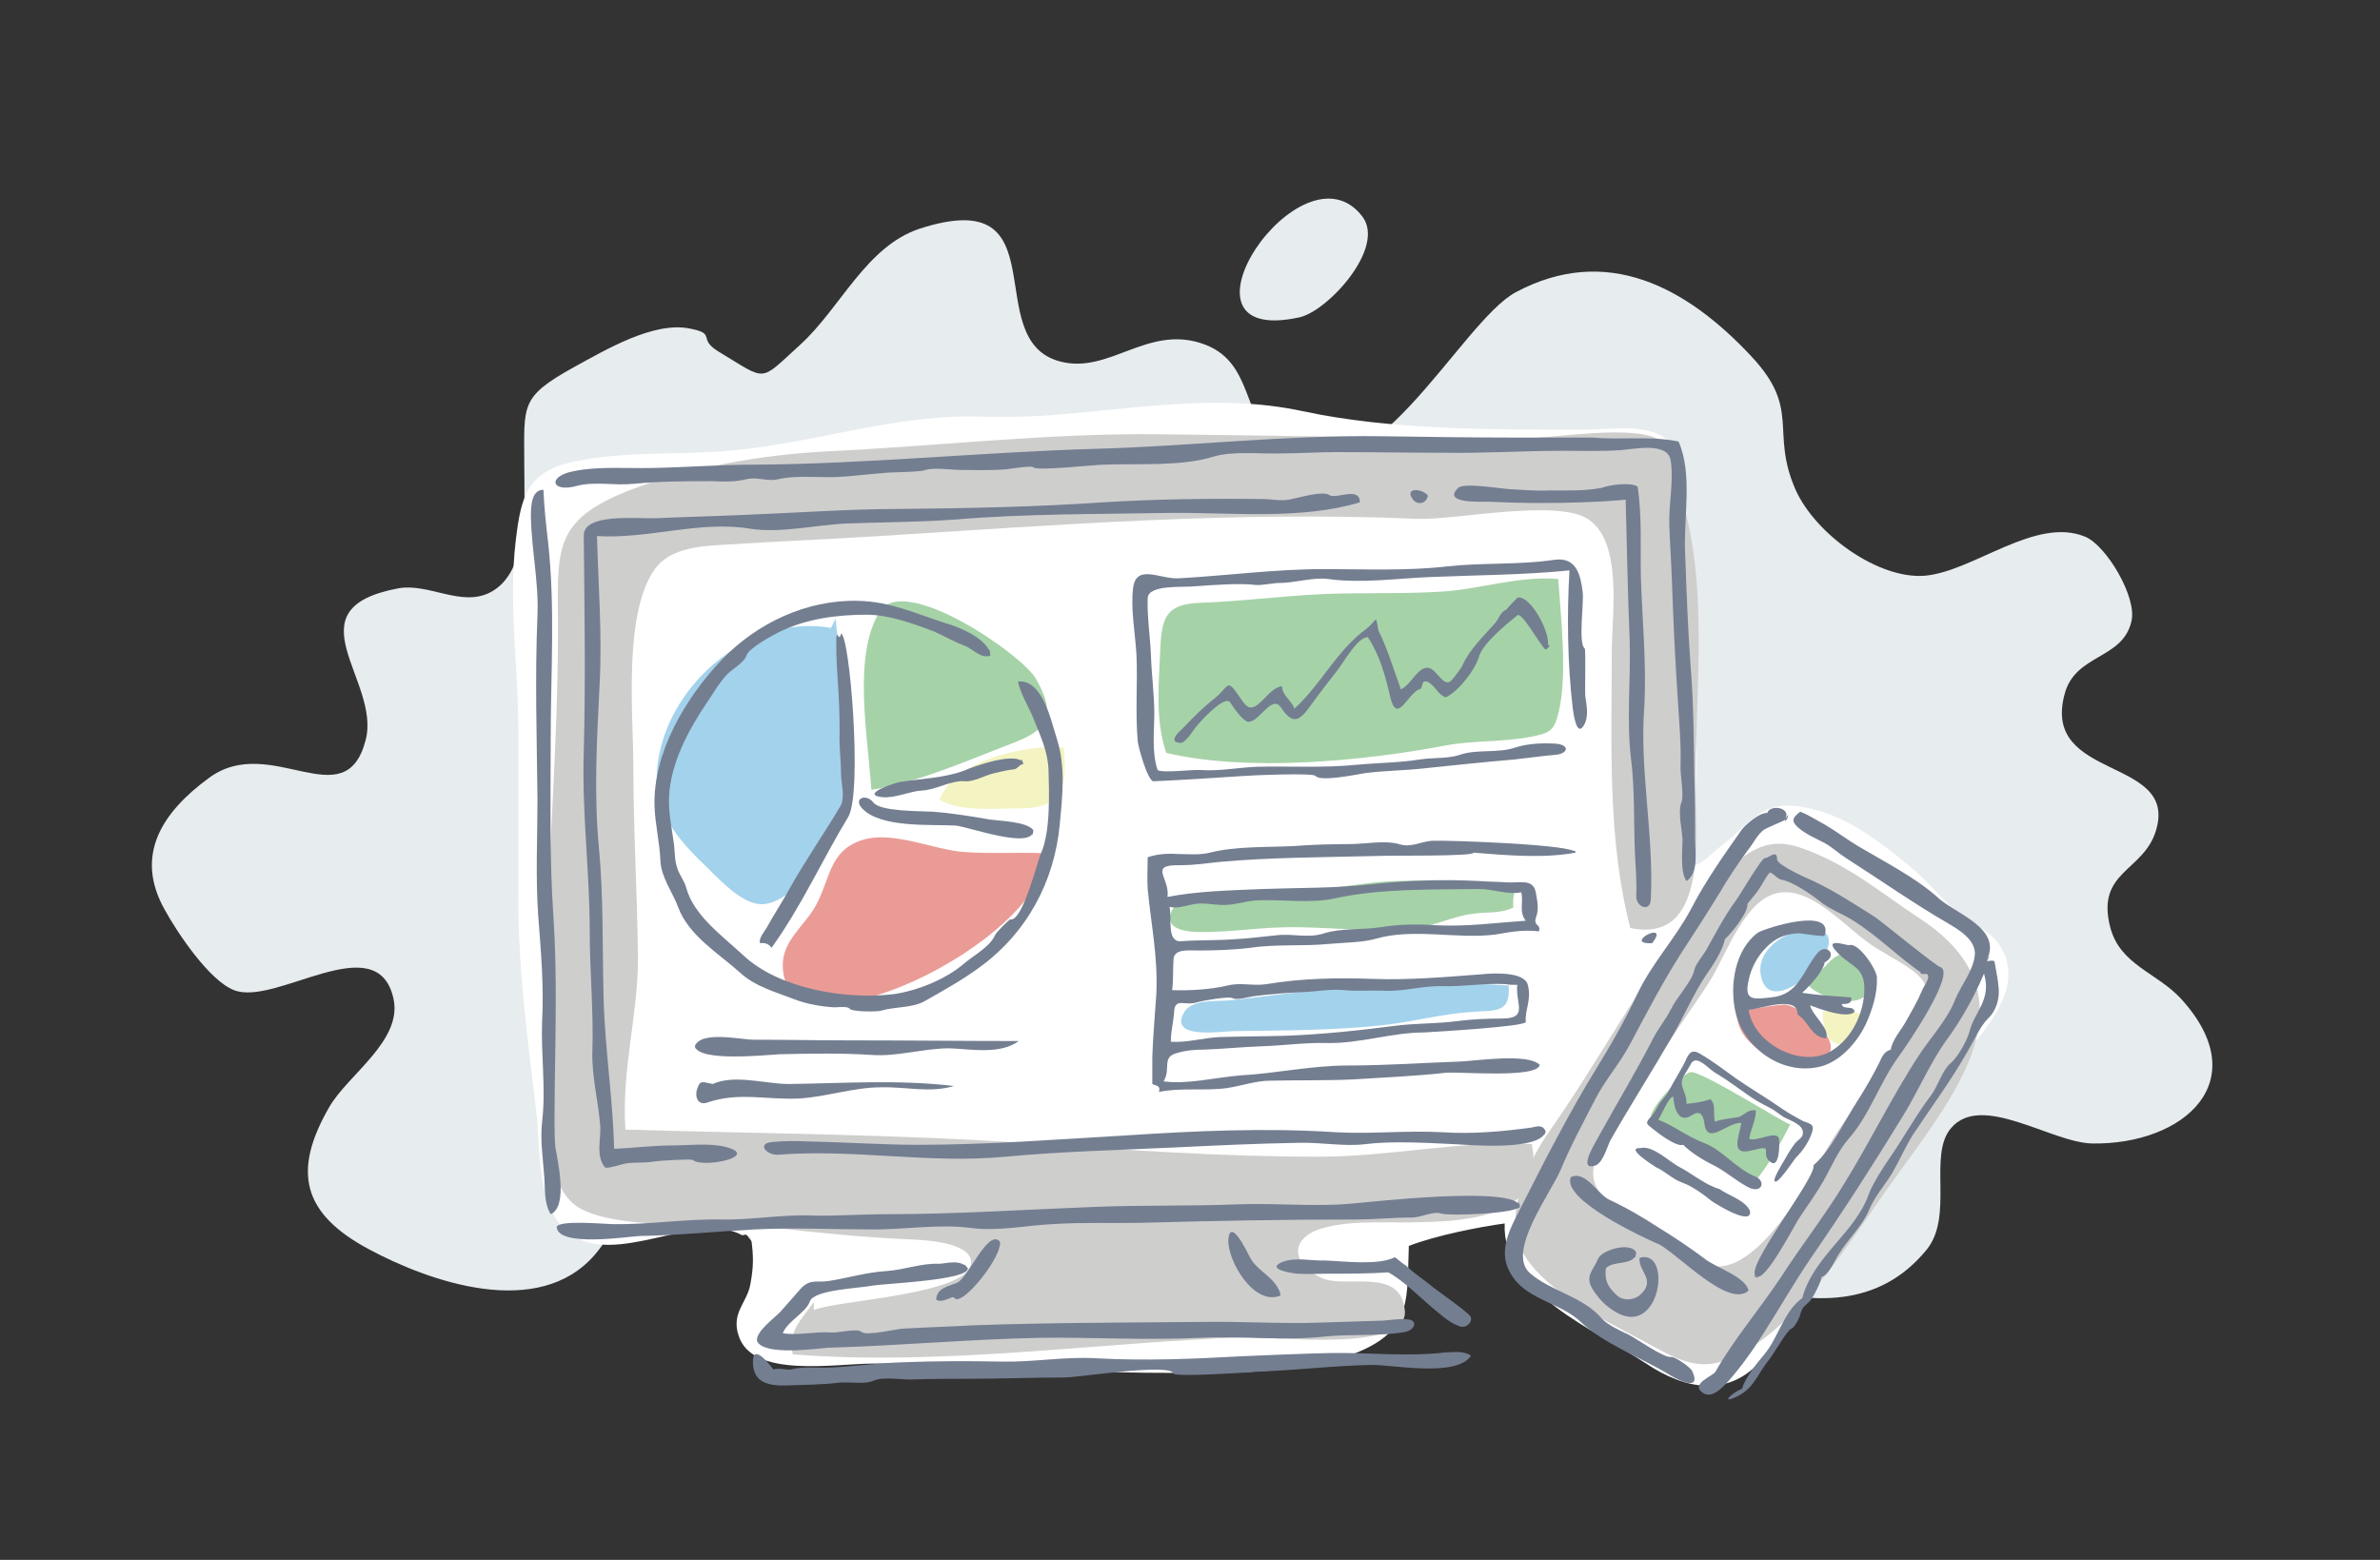 <?xml version="1.0" encoding="utf-8"?>
<!-- Generator: Adobe Illustrator 21.1.0, SVG Export Plug-In . SVG Version: 6.00 Build 0)  -->
<svg version="1.1" id="Layer_1" xmlns="http://www.w3.org/2000/svg" xmlns:xlink="http://www.w3.org/1999/xlink" x="0px" y="0px"
	 viewBox="0 0 360 236" style="enable-background:new 0 0 360 236;" xml:space="preserve">
<rect x="0" y="0" width="360" height="236" fill="#333333" stroke="none"/>
<style type="text/css">
	.st0{fill:#E7ECEF;}
	.st1{fill:#FFFFFF;}
	.st2{fill:#CECECD;}
	.st3{fill:#A3D2EC;}
	.st4{fill:#A6D2A8;}
	.st5{fill:#EA9B95;}
	.st6{fill:#F4F4C2;}
	.st7{fill:#747E91;}
</style>
<g>
	<path class="st0" d="M31.6,117.7c9.3-6.9,20.6,6.2,23.7-5.7c2.4-9-11.7-19.9,5-23c4.6-0.8,9.5,2.9,13.9,0.6
		c5.9-3.1,5.1-13.5,5.1-19.4c0-9-0.7-10.1,7.6-14.7c4.6-2.5,11.9-6.9,17.4-5.8c4.2,0.8,1.1,1.5,4.4,3.5c7.5,4.5,6,4.7,12.4-1.1
		c6.1-5.6,9.9-14.8,18-17.5c21.6-7,8.8,16.9,21.3,20.1c7.3,1.9,13-5.4,21.2-2.8c8.3,2.6,6,11.5,12.2,16.1
		c13.1,9.6,27-19.3,35.5-23.8c13.7-7.3,25.8-0.8,35.6,9.7c7.6,8.1,2.8,11.3,6.7,20.2c3,6.7,12.5,13.6,19.6,13
		c7.4-0.7,16.7-9,24.2-5.9c3.2,1.3,7.9,9.2,7,12.8c-1.3,5.8-8.5,4.9-10.1,11c-3.6,13.2,17.3,9.4,13.8,20.7
		c-1.9,6.2-9.1,6.1-6.9,14.6c1.5,5.7,7,6.8,10.7,10.8c11.4,12.5,0.4,22.1-13.4,21.9c-6.2-0.1-16.8-7.8-21.4-2.3
		c-3.5,4.1,0.5,13.3-3.7,18.4c-14.4,17.6-40.7-1.7-55.7-5c-10.7-2.4-16.6-3.4-24.3,2.7c-5,3.9-9.5,8-16.1,9.2c-14.5,2.7-23.5-8-35-8
		c-7.3,0-8.9,5.7-14.9,8.7c-8,4.1-19.6,3.1-26.6-3c-4.5-3.9-7.3-10.9-13.3-12.8c-10.8-3.3-10.5,3-15.5,8.9
		c-8.5,9.9-24.9,4.2-34.2-0.8c-10.1-5.4-11.6-11.8-6-21.5c2.8-4.9,11.2-10.1,9.7-16.5c-2.5-10.9-17.8,1.3-24.1-1.2
		c-3.7-1.4-8.6-8.7-10.5-12.2C20.3,129.4,24.5,122.9,31.6,117.7z"/>
	<path class="st0" d="M196.6,48c4.3-1,13-10.5,9.5-15.2C197,20.7,175.3,52.7,196.6,48z"/>
	<path class="st1" d="M239.7,65c-13.8,0-29.2,0.1-42.7-2.8c-13-2.8-26-0.2-39.2,0.7c-3.6,0.2-7.2,0.2-10.8,0.1
		c-12.7-0.1-25.5,4.5-38.1,5.3c-6.9,0.5-14.7,0-21.9,1.5c-7.3,1.5-8.2,5.3-9,12.1c-1.1,9.4,0.4,19,0.4,28.4c0,8.6,0,17.3,0,25.9
		c0,11,1.5,21.5,2.7,31.9c0.7,5.7-0.1,14.4,4.9,18.4c7,5.5,19.4-3.5,26.3,0.4c0.5-0.2,1-0.1,1.3,0.3c0.4,2.9,0.4,4.4-0.1,7.1
		c-0.5,2.8-2.9,4.3-1.8,7.7c2,6.6,14.5,4.3,20.4,4.3c14.5-0.2,29,1.4,43.5,1.4c9.2,0,21.7,0.4,30.2-3.3c7.8-3.4,7-8,7.3-15.9
		c4.1-1.6,10.8-2.9,14.5-3.4c-0.5,10.4,13.9,16.2,21.4,21.2c6,4,12.6,5.2,17.6-0.7c11.8-13.8,19.4-31.5,30.9-46.3
		c3.7-4.7,8.8-10.5,4.9-16.4c-1.5-2.3-4.2-3-6.2-4.7c-2.7-2.4-4.6-4.9-7.3-7.1c-4.6-3.8-9.5-7.6-15.2-8.8c-7.3-1.6-8.3,1.8-13.5,5.8
		c-1.4,1.1-2.3,2.2-3.7,2.8c-1-6.5,0.8-13.6-0.1-20.5c-0.9-7-0.7-14.3-0.7-21.5c0-3-1.1-5.4-1.4-7.4c-0.5-3.9,1.3-9.3-0.4-12.8
		C251.3,63.5,244.7,65,239.7,65z"/>
	<path class="st2" d="M254.9,77.3c-1.1-4.1,0.4-8.6-3.9-10.8c-4.4-2.3-15.6-0.2-20.5-0.2c-18.3,0-36.7-0.4-55-0.6
		c-16.9-0.2-33.7,1.8-50.6,2.6c-9.6,0.5-20.6,2.4-29.5,5.8c-12.1,4.7-11,9.2-11,21.3c0,19.9-2,39.7-2,59.5c0,7.1-1.3,22.1,4.2,27.1
		c4.9,4.5,23.1,2.9,30.1,3.7c6.9,0.8,13.8,1.5,20.8,1.8c2.3,0.1,9.4,0.4,9.4,3.5c-0.1,4.9-20.4,5.7-23.8,7.2V197
		c-1.9,2.7-3.9,4.3-3.2,7.9c22.7,1.8,46-1.8,68.7-2.6c3.7-0.1,24.5,2.4,23.9-4c-0.6-6.8-9-3.2-12.7-5c-4.7-2.3-4.6-6.1,0.3-7.5
		c4.6-1.3,10.3-0.7,15.1-0.9c7.8-0.2,18.6-1.2,16.5-11.8c-10.5-0.6-21.4,1.9-32.1,1.9c-14.8,0-29-1-43.5-2
		c-20.3-1.4-41.3-1.5-61.5-2.1c-0.6-9.1,1.9-17.2,1.9-25.9c-0.1-9.8-0.7-19.5-0.7-29.3c0-7.4-1.6-23.2,3.4-29.8
		c2.4-3.1,7.1-3.3,10.5-3.5c7.8-0.5,15.5-0.8,23.3-1.3c27.3-1.7,54-3.8,81.5-2.6c5.6,0.2,21.2-3.1,25.8,0.1
		c5.2,3.5,3.5,14.6,3.5,19.9c0,14.3-0.7,28.3,2.8,41.9c11.6,2.4,9.9-13.3,9.9-20.3C256.3,105.8,258.4,90.6,254.9,77.3z"/>
	<path class="st2" d="M285.8,179.4c9.3-13.1,22.8-28.3,4.8-40.3c-6.4-4.2-11.1-8.4-18.4-10.9c-7.4-2.5-11.3,4.1-15.9,10
		c-8.2,10.4-14.4,22.2-21.9,32.9c-2.9,4.1-6.3,11-4.8,16.5c1.8,6.7,12.8,12,19,15.3c5.7,3.1,8.9,5.1,14.8,1.8
		C272.4,199.9,279.9,187.7,285.8,179.4z"/>
	<path class="st1" d="M275.9,174.6c3.7-6.8,9.9-13.2,14-19.6c4.1-6.5,0.1-7.8-6-11.5c-4.3-2.6-9.1-8.8-14.2-8.5
		c-5.7,0.3-8.5,9.5-11.3,13.8c-3.2,4.9-6.8,9.7-9.8,15.1c-2.1,3.7-8.9,10.4-7.4,15c1.6,5,13.7,13,19,12.7
		C266.4,191.2,273.1,179.7,275.9,174.6z"/>
	<path class="st3" d="M125.7,95c-11.1-2-22.4,6.7-25.5,17.2c-2.4,8.1,0.4,13,6.3,18.6c2.1,2,5.6,6,8.7,6c4.7,0,10.6-8.4,12.3-12.5
		c3.8-9.1-0.4-21.7-1.1-30.7"/>
	<path class="st4" d="M131.8,119.5c-0.5-8-2.9-20.4,1.3-27c3.7-5.8,21.6,6.6,23.6,10.2c3.3,5.8,1.6,7.8-3.7,9.8
		C146.2,115.1,139.1,118.3,131.8,119.5z"/>
	<path class="st5" d="M158.3,129.1c-0.7,13.6-39.6,32.3-39.9,17.1c-0.1-3.9,3.3-6.1,5-9.2c2.2-4,2-8.3,7-9.9
		c4.6-1.5,10.9,1.5,15.4,1.8C149.8,129.2,154.1,128.9,158.3,129.1z"/>
	<path class="st5" d="M276.9,158.8c0.5-2.5-4.7-6.5-6.8-6.8c-0.7-0.1-7.5,0.9-7.4,1.4c0.2,4.5,5.1,7,9,7.3
		C273.7,160.8,276.5,161,276.9,158.8z"/>
	<path class="st3" d="M266.3,147.3c0.9,6.2,8.3,0.1,9.7-2.7C279.8,137.3,265.4,140.7,266.3,147.3z"/>
	<path class="st4" d="M274.7,150c2.6,1.5,7.4,2.7,8.4-0.9c0.7-2.6-0.7-4.6-3.3-4.8c-2.2-0.2-3,1.2-4.4,2.6
		C273.8,148.3,272.5,148.7,274.7,150z"/>
	<path class="st4" d="M181.2,141c4.3,0.1,8.5-0.6,12.8-0.7c6.8-0.2,14.1,1,20.8,0c2.5-0.4,5-1.6,7.6-2c2.3-0.4,4.5,0,6.5-1
		c-0.1-1.1,0.1-2.3,0.4-3.2c-7.6-0.5-15.4-1.4-23-0.4c-5.1,0.7-10.3,1.3-15.3,1.6c-2.7,0.2-5.4,0-8.1,0.2c-1.8,0.2-4.1,0.1-5.3,1.7
		C175.5,140.2,178.8,141,181.2,141z"/>
	<path class="st3" d="M186.7,156c7.4-0.1,15.2-0.1,22.5-0.9c4.5-0.5,8.8-1.7,13.4-2c3.6-0.3,5.9,0.3,5.6-4
		c-8.7-0.5-17.8-0.9-26.5,0.3c-5.1,0.7-10.1,1.3-15.2,1.9c-2,0.3-5.9-0.3-7.3,1.7C176.5,157.4,184.8,156,186.7,156z"/>
	<path class="st4" d="M199.7,89.9c-6.1,0.3-12.2,1.1-18.2,1.3c-5.1,0.2-5.8,2.2-6,7.1c-0.2,5.1-0.8,10.6,0.9,15.6
		c12.2,2.9,29.5,1.3,42.2-1.1c4.2-0.8,8.6-0.5,12.8-1.3c3.1-0.6,3.7-0.9,4.4-3.9c1.3-5.6,0.3-14.2-0.1-20c-6-0.5-11.6,1.5-17.5,1.9
		C212,89.9,205.8,89.6,199.7,89.9z"/>
	<path class="st4" d="M270.8,170.1c-0.2,0.3-13.5-8.2-15.1-7.9c-1.2,0.2-6.9,6-5.9,7.3c3.4,4.4,11.5,5.6,15.4,9.5
		C267.4,176.6,269.3,173,270.8,170.1z"/>
	<path class="st6" d="M154.3,122.3c6.4,0,7.2-3,6.6-9.2c-5.7-0.5-16.6,1.9-18.8,7.9C145.4,122.9,150.4,122.3,154.3,122.3z"/>
	<path class="st6" d="M275.7,153c-0.1,11.9,13.4-1.5,1.3,0"/>
	<path class="st7" d="M253.9,66.8c2.2,5,0.7,11.7,1,17c0.2,5.6,0.4,11.1,0.8,16.7c0.5,5.9,0.5,11.9,0.6,17.8
		c0.1,2.9,0.1,5.8,0.1,8.7c0,1.9,0.6,5-1.3,6.3c-1-1.4-0.6-4.7-0.6-6.4c-0.1-1.3-0.7-4.2-0.2-5.4c0.5-1.1-0.2-4.4-0.1-5.7
		c0.1-3.2-0.2-6.5-0.4-9.7c-0.4-6-0.7-12.1-0.9-18.1c-0.1-2.9-0.3-5.7-0.4-8.6c-0.1-3.2,0.7-6.6,0.2-9.8c-0.5-2.7-5.3-1.7-7.5-1.5
		c-2.9,0.2-5.7,0.1-8.7,0.1c-6,0-12,0.4-18.1,0.3c-5.4,0-10.9-0.1-16.3-0.1c-2.8,0-5.6,0.2-8.4,0.2c-3.2,0.1-7.3-0.4-10.2,0.5
		c-4.9,1.5-11.4,1-16.5,1.2c-1.4,0-10.3,1-10.7,0.4c-0.2-0.3-3.3,0.2-4.1,0.3c-2.3,0.2-4.6,0.1-6.8,0.1c-1.4,0-4.2-0.4-5.4,0
		c-1,0.4-6.3,0.3-6.4,0.5c0-0.1-5.4,0.5-5.9,0.5c-3.2,0.3-6.8-0.3-10,0.4c-1.6,0.4-3.2-0.4-4.8,0c-1.5,0.4-3.5,0.4-5.1,0.3
		c-4,0-7.9,0-12,0.4c-2.9,0.3-5.8-0.4-8.5,0.3c-3.9,1.1-4.6-1.4-0.6-2.2c3.9-0.8,8.1-0.4,12-0.5c5.2-0.1,10.3-0.5,15.5-0.5
		c16.8-0.1,34.4-1.9,51.6-2.4c14.6-0.4,28.4-2.1,43.3-1.9c6.8,0.1,13.3,0.2,19.9,0.2c4,0,8,0,12,0C245.2,66.6,249.6,65.9,253.9,66.8
		C255.1,69.6,251.9,66.4,253.9,66.8z"/>
	<path class="st7" d="M83.3,183.7c-1.1-1.8-0.8-4-1-6c-0.2-2.7-0.6-5.3-0.3-8c0.6-5-0.2-10.2,0-15.2c0.3-5.3-0.2-10.8-0.6-16.1
		c-0.4-5.8-0.1-11.7-0.1-17.5c-0.1-9.4-0.4-18.5,0-27.8c0.2-5-0.9-9.9-1-14.9c0-1.7,0.1-4.1,1.9-4.1c0.1,2.6,0.4,5.3,0.7,7.9
		c1.1,9.9,0.4,19.8,0.4,29.8c0,8.8-0.2,17.9,0.4,26.7c0.6,8.8,0.3,18.1,0.2,27.1c0,2.7-0.1,5.5,0.1,7.9
		C84.3,175.5,86,182.5,83.3,183.7C82.2,182,85.1,182.9,83.3,183.7z"/>
	<path class="st7" d="M216,75c-0.3,1.3-1.7,1.5-2.4,0.4C212.5,73.7,215.2,73.9,216,75C215.9,75.6,215.6,74.4,216,75z"/>
	<path class="st7" d="M174.5,118.2c-0.9,0-2.3-5.1-2.4-6c-0.4-4.4,0-8.8-0.2-13.2c-0.2-3.3-0.9-6.9-0.5-10.1c0.5-3.6,4-1.3,6.8-1.4
		c7.3-0.4,14.7-1.4,22-1.4c6.2,0,12.5,0.3,18.6-0.4c5.4-0.6,10.8-0.2,16.3-1c3.4-0.5,4,2.4,4.3,4.9c0.2,1.6-0.7,7.8,0.3,8.5
		c0.2,0.1,0,6.5,0.1,7.3c0.2,1.3,0.5,2.9-0.1,4.1c-1.2,2.4-1.7-1.6-1.8-2.3c-0.8-6.8-0.9-14.1-0.5-20.9c-7.1,0.7-13.8,0.7-21,1
		c-5.1,0.2-10.4,1-15.5,0.3c-2.3-0.3-5,0.6-7.4,0.6c-0.9,0-2.7,0.4-3.6,0.3c-2.2-0.3-6.4,0-9.1,0.2c-1.9,0.2-7.1-0.3-7.2,1.8
		c-0.1,2.8,0.4,6,0.5,8.8c0.1,2.9,0.5,5.8,0.5,8.6c0,2.9-0.4,5.9,0.5,8.6c0.7,0.5,5.3-0.1,6.5,0c2.9,0.2,5.8-0.4,8.7-0.5
		c5-0.1,10,0.2,15-0.3c3.2-0.3,6.4-0.3,9.5-0.8c1.9-0.3,4.3-0.1,6-0.7c2.7-0.9,5.7-0.2,8.4-1.1c1.8-0.6,4-0.7,5.9-0.6
		c2.4,0.1,2.2,1.5,0.2,1.7c-1.5,0.1-4.3,0.5-6.2,0.7c-4.7,0.4-9.4,0.9-14.2,1.4c-2.9,0.3-5.8,0.3-8.6,0.7c-1.2,0.2-6.6,1.3-7.3,0.4
		c-0.3-0.5-9.7-0.1-10.9,0C183.5,117.7,179,118,174.5,118.2C173.3,118.2,175.6,118.1,174.5,118.2z"/>
	<path class="st7" d="M233.8,98.3c-1-0.9-3.6-5.8-4.3-5.2c-1.6,1.3-5.3,4.3-5.8,6.3c-0.6,2-3.1,5.2-5,6.1c-1.3-0.4-1.6-1.9-2.9-2.4
		c-1-0.2-0.4,1.2-1.2,1.2c-1.8,0.9-3.3,5.3-4.3,1.2c-0.7-3.1-1.6-6.4-3.4-9.1c-1.6,0-3.7,3.9-4.6,5c-1.4,1.8-2.8,3.6-4.1,5.4
		c-1.7,2.4-2.7,2.8-4.4,0.3c-1.4-2.2-3.3,2.2-5,2.1c-0.8-0.1-2.2-2.1-2.7-2.9c-0.8-1.3-4.6,2.9-5.3,3.8c-0.3,0.4-1.5,2.3-2.2,2.3
		c-2.2-0.1,0-1.9,0.4-2.3c1.5-1.6,3-3.1,4.8-4.5c2.1-1.7,1.7-3.1,3.6-0.3c1.1,1.6,1.6,2.5,3.3,0.9c1-0.9,1.8-2.1,3.2-2.4
		c0.1,1.5,1.4,2.1,1.9,3.4c4-3.6,6.4-8.8,10.8-12c1.9-1.5,1.4-2.4,1.9,0.2c1.4,2.8,2.3,5.9,3.4,8.9c1.6-0.7,2.7-3.8,4.4-3.2
		c1.1,0.4,2.1,2.9,3.2,1.9c0.4-0.4,1.5-1.9,1.7-2.3c1.1-2.5,3.2-4.4,5-6.5c0.6-0.7,0.7-1.6,1.7-2c-0.1,0,1.7-1.9,1.7-1.8
		C231.8,90.1,235.3,97.2,233.8,98.3C233,97.6,235.4,97.1,233.8,98.3z"/>
	<path class="st7" d="M149.8,99.2c-1.5,0.5-2.7-1.1-3.9-1.5c-1.6-0.6-3.1-1.5-4.7-2.2c-3.2-1.2-6.8-2.5-10.1-2.5
		c-4.5,0-9.1,0.6-13.2,2.6c-1.2,0.6-4.7,2.5-5,3.6c-0.3,1-2.2,2.1-2.9,2.8c-1.2,1.3-2,2.7-3,4.2c-2.8,4.1-5.6,9.3-5.8,14.4
		c-0.1,2.3,0.4,4.6,0.7,6.8c0.2,1.2,0.1,2.6,0.5,3.8c0.3,1.1,1.1,2,1.4,3.1c1.1,4.2,5.6,7.4,8.6,10.2c5.4,5.1,15.6,6.8,22.8,5.9
		c3.5-0.5,7.8-2.2,10.6-4.6c1.5-1.3,3.9-2.5,4.7-4.3c0.2-0.5,2.2-2.4,2.3-2.4c1.9,0.4,4.1-8.8,4.7-10.1c1.4-3.2,1.2-9.1,1.1-12.5
		c-0.1-2.8-1.2-5.1-2.2-7.6c-0.6-1.6-2.2-4.2-2.4-5.8c3.8-0.3,5,6.1,5.9,8.8c1.3,4.1,0.8,8.6,0.4,12.8c-0.8,8.7-5,16.5-12.2,21.7
		c-2.6,1.9-5.3,3.4-8.3,5.1c-1.8,1-4.5,0.8-6.5,1.4c-0.7,0.2-4.4,0.2-4.8-0.3c-0.3-0.4-1.8-0.2-2.3-0.2c-1.9-0.1-4.2-0.5-6-1.2
		c-2.8-1.1-5.9-1.9-8.2-4c-3.2-2.9-7.8-5.6-9.4-9.9c-0.8-2.2-2.6-4.6-2.7-7c-0.1-2.8-0.8-5.5-0.9-8.4c-0.2-8.1,4.7-16.3,10.1-22
		c5.3-5.6,12.9-9.2,20.7-9c4.9,0.1,8.9,2,13.3,3.4C144.9,94.8,149.7,96.7,149.8,99.2C148.4,99.7,149.7,96.7,149.8,99.2z"/>
	<path class="st7" d="M127.2,95.9c1.3-0.2,3.3,24,1.1,27.7c-4,6.6-7,13.4-11.6,19.8c-0.4-0.6-1-0.8-1.7-0.7c-0.4-0.6,0.8-2,1-2.4
		c1.1-2,2.3-3.8,3.4-5.8c2.4-4.3,5.2-8.3,7.7-12.5c0.8-1.4,0.1-3.5,0.1-5.2c0-2-0.3-4-0.2-6c0-2.7-0.1-5.4-0.3-8.1
		c-0.1-1.6-0.2-3.2-0.2-4.8C126.4,94.2,126.9,97.5,127.2,95.9C127.6,95.8,127.2,96.2,127.2,95.9z"/>
	<path class="st7" d="M154.8,115.6c-0.6,0-0.9,0.8-1.5,0.8c-1,0.1-2.1,0.4-3,0.6c-1.3,0.3-3,1.3-4.3,1.2c-2.1-0.2-4.4,1.3-6.5,1.4
		c-2,0.1-4,1.2-6.1,1c-3.4-0.4,2-2.2,2.8-2.3c3.1-0.5,6.7-0.6,9.6-1.7C146.9,116.1,154.2,113.4,154.8,115.6
		C154.2,115.5,154.4,114.1,154.8,115.6z"/>
	<path class="st7" d="M156.3,125.6c0,3.1-10-0.6-11.8-0.7c-3.7-0.2-11.3,0.4-14.1-2.6c-1.4-1.5,0.6-2.3,1.7-0.9
		c1,1.4,7.2,1.3,8.9,1.4c2.9,0.2,5.9,0.7,8.8,1.2C151.2,124.2,155.4,124.3,156.3,125.6C156.2,127.5,155.6,124.6,156.3,125.6z"/>
	<path class="st7" d="M238.3,129c-4.8,0.9-10.4,0.4-15.4,0c0,0.6-12.5,0.4-14.5,0.5c-7.9,0.2-16.2,0.2-23.9,0.9
		c-2.1,0.2-3.7,0.5-6,0.5c-4.9-0.1-1.5,1.9-1.9,4.8c4.5-0.9,9.9-1,14.4-1.2c5.4-0.2,10.9-0.1,16.3-0.7c5.4-0.6,11-0.8,16.5-0.5
		c1.4,0.1,2.8,0.1,4.2,0.2c1.9,0.1,3.9-0.6,4.3,1.5c0.2,1.1,0.5,2.5,0.1,3.6c-0.6,1.7,0.7,1,0.4,2.3c-2.7-0.3-4.8,0.2-6.7,0.5
		c-5.8,0.7-12.3-1-17.9,0.6c-2,0.6-4.9,0.6-7.1,0.8c-4,0.4-8,0-12,0.6c-2.6,0.3-5.1,0.4-7.7,0.4c-1.8,0-3.9-0.3-3.9,1.5
		c-0.1,1.5,0,3-0.2,4.5c2.7,0.1,5.8-0.1,8.4-0.7c1.9-0.5,3.9,0.1,5.8-0.2c5.4-0.9,10.8-1,16.3-0.8c5.3,0.2,11-0.3,16.3-0.7
		c1.9-0.2,6.5-0.4,7,1.6c0.6,2.3-0.5,3.9-0.3,5.6c0.1,0.7-13.6,1.5-15.4,1.6c-4.8,0-9.8,1.7-14.6,1.6c-3.3-0.1-6.8,0.4-10.1,0.5
		c-2.9,0.1-5.7,0.4-8.6,0.5c-1.4,0-2.7,0.1-4,0.5c-2.5,0.6-0.9,2.4-2.1,4.3c3.6,0.5,7.9-0.6,11.6-0.9c5.5-0.3,10.7-1.5,16.3-1.5
		c5.7,0,11.3-0.4,17-0.6c2.4-0.1,10.2-1.3,12,0.5c-0.3,2.1-12.3,1-14.2,1.2c-4.4,0.5-9.3,0.7-13.9,1c-4.2,0.2-8.7,0.1-12.7,0.2
		c-2.1,0-4.4,0.8-6.4,1.1c-3.4,0.5-7-0.1-10.4,0.6c0.3-1-0.4-0.9-1-1.2c0-1.4,0-2.8,0-4.1c0.1-3.1,0.4-6.3,0.6-9.4
		c0.3-5.6-0.8-10.7-1.3-16c-0.1-1.6,0-3.2,0-4.8c1.4-0.5,3-0.6,4.5-0.5c1.5,0,3.4,0.2,4.9-0.2c3.9-1,8.8-0.8,12.7-1
		c2.6-0.2,5.6-0.3,8.5-0.3c2.2,0,5.3-0.6,7.4,0c1.8,0.6,3.4-0.4,5-0.5C219.4,127.1,238.6,127.8,238.3,129
		C236.2,129.4,238.5,128.2,238.3,129z M223.7,134.5c-7,0.1-14.9-0.1-21.7,1.4c-3.5,0.8-7.8,0.2-11.4,0.3c-1.7,0-3.3,0.6-5,0.7
		c-1.3,0.1-2.5-0.2-3.8-0.2c-1.6-0.1-3.3,0.9-4.9,0.5c0.4,1.7-0.5,5.4,1.8,5.2c2.7-0.2,5.4-0.1,8-0.3c2.1-0.1,4.3-0.4,6.4-0.6
		c2.4-0.3,4.8,0.5,7.2-0.3c2.6-0.8,5.7-0.5,8.4-0.9c3-0.5,5.8-0.5,8.8-0.3c4.5,0.2,8.8-0.4,13.3-0.7c-1.1-1.3-0.3-2.9-0.7-4.3
		C227.9,135.4,225.9,134.5,223.7,134.5C222.7,134.5,225.5,134.5,223.7,134.5z M227.8,148.9c-3.2-0.2-6.4,0.4-9.6,0.3
		c-2.9-0.1-5.7,0.8-8.6,0.7c-2.1-0.1-4.2,0.1-6.3-0.1c-2-0.2-4,0.2-6.2,0.3c-2.4,0.1-5,0.3-7.3,0.6c-0.9,0.1-2.7,0.7-3.4,0.3
		c-0.5-0.3-4.5,0.4-5.2,0.6c-1.9,0.7-3.5-0.8-3.6,1.5c-0.1,1.5-0.5,2.9-0.5,4.5c2.3,0.2,5-0.6,7.4-0.7c3.3-0.1,6.6-0.1,10-0.2
		c5.5-0.2,11.1-0.8,16.5-1.5c3.1-0.4,6.2-0.3,9.3-0.7c2.3-0.3,4.5-0.4,6.8-0.4c4.2,0,2.1-2.2,2.4-5.1
		C228.7,149,228.3,149,227.8,148.9C226.7,148.9,228.3,148.9,227.8,148.9z"/>
	<path class="st7" d="M276,141.5c-0.3,0.3-3.3-0.3-4-0.3c-2,0.1-3.4,0.7-4.8,2.1c-1.4,1.4-2.3,3.1-2.7,5c-0.7,3.1,0.6,2.9,3.4,2.6
		c4.2-0.4,4.7-3.9,7-6.7c1.3-1.6,3.2,0.3,1.1,1.4c-0.2,1.4-2.4,3.7-3.4,4.6c2.5,0.4,5,0.5,7.4,0.7c0.2,1-0.7,1-1.4,1
		c0.1,1,1.9,0.1,1.9,1.2c-1.1,1.1-5.4-0.5-6.7-1c0.3,1.5,3.1,3.6,2.4,5c-2.3-0.2-2.6-2.6-4.3-3.6c0.1-3-5.5-0.9-7.4-0.7
		c0.8,5.2,8.1,8.9,12.5,6.2c3.2-1.9,5-5.9,5-9.4c0-3.3-1.9-3.3-3.9-5.3c-2.7-2.7,1.4-1.2,1.6-1.3c1.4-0.5,4.2,3.7,4.2,4.9
		c0.1,2.4-0.7,4.9-1.7,7.1c-1.2,2.5-3.6,5.4-6.6,6.3c-5.8,1.6-11.8-2.6-13.1-8.2c-0.9-4-0.1-9.4,3.4-12
		C267.3,140.3,277.4,137.2,276,141.5C275.2,142.3,276.5,140,276,141.5z"/>
	<path class="st7" d="M249.9,142.7C245.2,142.9,252.8,139,249.9,142.7C249.3,142.7,250.4,142,249.9,142.7z"/>
	<path class="st7" d="M273.9,170.1c0.3,0.2,0.4,0.5,0.2,1.2c-0.5,1.5-1.4,2.8-2.5,3.9c-0.2,0.2-3,4.5-3.2,3.4
		c-0.1-0.4,1.2-2.6,1.4-2.9c0.5-0.9,1.1-1.9,1.7-2.7c0.5-0.6,1.3-0.9,1.2-1.7c0-1.2-2-1.8-2.9-2.3c-0.8-0.5-1.3-1-2.1-1.4
		c-1.2-0.6-2.3-1.2-3.4-2c-1.6-1.1-3-2.2-4.7-3.2c-0.9-0.5-1.7-1.5-2.7-1.9c-0.6-0.2-1,0.1-1.2,0.6c-0.3,0.5-0.6,1-0.9,1.5
		c-1.1,1.7,0.4,2.5,0.3,4.4c1.2-0.1,2.5-0.3,3.6-0.7c0.9,0.7,0.4,2.4,0.7,3.4c1.1-0.4,2.4-0.5,3.6-0.7c1-0.4,1.4-1.2,2.6-1
		c0,1.5-0.8,2.8-1,4.3c1.1,0.5,4.2-1.4,4.5,0c0.1,0.6,0.1,4.6-1.3,3.5c-1.7-1.3,0.8-2.7-2.6-1.8c-3.6,1-2.2-1.8-1.8-4.1
		c-2.1-0.2-5.2,3.6-5.6,0c-0.2-1.3-0.7-2-2-1.1c-2,1.2-2.6-1.3-2.7-2.9c-0.8,0.1-2.1,3.6-2.3,3.5c2,0.7,4.5,2.6,6.9,3.5
		c2.9,1.1,5,4,7.8,5.1c1.7,0.7,1,2.7-1.1,1.6c-1.9-1-3.5-2.5-5.4-3.4c-1.4-0.7-3.2-1.8-4.4-3c-1,0.4-4-1.9-4.7-2.5s-1.1-0.7-0.4-1.5
		c0.6-0.6,0.9-1.2,1.3-1.9c0.5-0.9,1.3-1.5,1.7-2.4c0.7-1.3,1.5-2.6,2.2-3.9c0.6-1.2,0.9-2.5,2.4-1.6c1.9,1.1,3.6,2.4,5.4,3.7
		c2.3,1.6,4.7,3,7,4.6c1,0.7,2.1,1.3,3.2,1.9C273.2,169.8,273.6,169.9,273.9,170.1z"/>
	<path class="st7" d="M144.3,164.3c-3.6,1.1-7.3,0.1-11,0.2c-4.3,0-8.4,1.5-12.6,1.7c-4.9,0.2-9-1-13.7,0.6
		c-1.4,0.5-1.9-0.8-1.6-1.9c0.5-1.6,0.8-1.2,2.4-0.9c3.3-1.5,8,0,11.5,0C127.8,163.9,135.7,163.3,144.3,164.3
		C140.4,165.4,140.2,163.8,144.3,164.3z"/>
	<path class="st7" d="M264.7,183.2c0.4,2.4-5.1-1-5.8-1.5c-1.1-0.9-3-2.3-4.5-2.8c-1.4-0.5-2.7-1.8-3.9-2.3c-0.3-0.2-4.8-3-2.4-2.9
		c1.9-0.5,4.4,2.1,6,2.9c1.9,1,3.9,2.7,6,3.3C261.5,180.9,264,181.6,264.7,183.2C264.9,183.9,264.1,182,264.7,183.2z"/>
	<path class="st7" d="M264.5,195.2c-2.9,3-11-5.8-13.7-7c-2.3-1-14.6-6.7-13.2-10.1c2.2-1.1,4.1,2.6,5.8,3.4
		c2.6,1.2,5.3,2.8,7.6,4.3c2.3,1.4,4.8,3.1,6.8,4.6C259.5,191.8,263.8,193,264.5,195.2C263.3,196.5,264.1,194.1,264.5,195.2z"/>
	<path class="st7" d="M193.7,196c-4,1.7-8.1-5.3-7.9-8.5c0.3-3.4,2.9,2,3.2,2.6C190.1,192.4,193.2,193.3,193.7,196
		C192.4,196.5,193.3,193.5,193.7,196z"/>
	<path class="st7" d="M151.2,187.8c0.7,2-5.9,10.3-6.9,8.5c-0.2-0.3-1.9,1-2.7,0.3c0.1-1.7,1.8-2,3.1-2.5
		C146.4,193.5,149.4,185.9,151.2,187.8C151.6,189,150.9,187.5,151.2,187.8z"/>
	<path class="st7" d="M247.5,189.5c-0.2,2.1-3.5,1.1-4.6,2.4c-0.2,1.9,0.3,2.8,1.7,4.1c1,0.9,2.7,0.7,3.6-0.2
		c2.3-2.2-0.4-3.4-0.2-5.5c5-1.5,3.2,12.2-3.6,8.2c-1.5-0.9-2.4-1.8-3.4-3.3c-1.4-2.1,0-3,0.7-4.7
		C242.2,189.1,246.7,187.8,247.5,189.5C247.2,191.5,247.2,188.9,247.5,189.5z"/>
	<path class="st7" d="M211,190.2c0,0,1.7,1.4,1.6,1.2c1.3,1.3,2.8,2.2,4.1,3.3c1.8,1.4,3.8,2.7,5.5,4.2c0.9,0.8-0.3,2.1-1.3,1.8
		c-1.5-0.5-2.5-1.4-3.7-2.4c-2.1-1.7-4.8-4.5-7.2-5.8c-3,0.2-6.1,0.2-9.2,0.2c-1.5,0-3,0.1-4.5,0c-0.4,0-4.9-0.6-2.5-1.7
		c2.1-0.9,4.5-0.2,6.6-0.3C203.2,190.8,208.5,191.5,211,190.2C211,190.4,210.1,190.7,211,190.2z"/>
	<path class="st7" d="M265.7,193.1c-2.3-0.8,9.2-15.1,8.6-16.8c2.8-2.4,4.7-6.8,6.7-9.8c1.2-1.9,2.3-3.8,3.3-5.8
		c0.4-0.9,0.7-1.6,1.7-1.9c0.2-1.4,1.5-2.9,2.2-4.1c1-1.8,1.8-3.1,2.6-5c0.1-0.3,1.3-1.9,0.7-2.3c-0.2-0.2-1,0.2-1-0.3
		c-3.7-2.6-6.6-5.6-10.3-7.9c-1.6-1-3.6-1.7-5-2.9c-1.1-0.9-4.2-3-5.7-3.2c-0.7-0.1-1.1-0.9-1.8-1.1c-0.7,0.8-1.1,1.8-1.7,2.6
		c-0.2,0.4-1.7,2.1-1.7,2.2c0.2,1.2-2.5,4.5-3.4,5.3c-0.3,1.7-1.9,4.1-2.9,5.5c-1.9,2.9-3.2,6-5,9.1c-3,5.2-6.5,10.7-9.4,15.8
		c-0.5,1-1.1,3.3-2.2,3.8c-3.1,1.1,0.3-4,0.6-4.7c2.6-4.7,5.6-9.7,7.9-14.2c0.7-1.5,2.1-3.2,2.9-4.8c0.8-1.7,3.2-4.2,3.5-5.9
		c0.1-0.7,1.4-2.3,1.8-3c1.4-2.5,2.8-5.2,4.5-7.5c0.6-0.8,3.9-6.5,4.4-6.4s1.8-1.4,1.8,0.2c0,0.9,4.6,2.9,5.5,3.3
		c3.2,1.5,6.4,3.6,9.4,5.5c1,0.7,9.7,7.8,9.8,7.5c2.4,0.9-4.9,11.6-6.2,13.4c-2.9,3.9-4.5,9-7.6,12.5c-1.7,1.9-2.7,4.4-3.9,6.5
		c-1.1,1.9-2.4,3.7-3.6,5.5C271.4,185.4,267,194,265.7,193.1C264.3,192.6,266.6,193.8,265.7,193.1z"/>
	<path class="st7" d="M105.1,158.3c0.9-2.5,7.3-0.9,9.2-1c4.6,0,9.2,0.1,13.9,0.1c8.6,0,17.3,0.1,25.9,0.1
		c-2.8,2.1-7.4,1.2-10.5,1.1c-3.9,0-7.9,1.3-11.8,1c-4.6-0.3-9.3-0.2-13.9-0.1C115.9,159.6,105.7,160.7,105.1,158.3
		C105.6,156.9,105.5,159.7,105.1,158.3z"/>
	<path class="st7" d="M247.7,73.6c0.7,4.5,0.4,9.3,0.5,13.7c0.2,6.6,0.9,13.3,0.5,19.9c-0.7,9.3,1.5,19.3,1,28.9
		c-0.1,2-2.3,1.1-2.2-0.6c0.1-2.1-0.1-4.2-0.2-6.4c-0.2-4.7,0-9.7-0.6-14.4c-0.7-5.8,0-12.2-0.2-18c-0.3-7-0.4-14-0.6-21.1
		c-4.5,0.4-8.6,0.5-13.2,0.5c-2.6,0-5.2-0.1-7.8-0.2c-0.9,0-6.9,0.3-4.3-2.1c0.8-0.8,6.2,0.1,7.6,0.2c2.1,0.1,4.2,0.3,6.3,0.2
		c2.6,0,5.2,0.1,7.8-0.4C243.3,73.4,246.5,72.9,247.7,73.6C248.2,76.5,246.8,73.1,247.7,73.6z"/>
	<path class="st7" d="M205.7,76c-9,2.7-19.5,1.5-28.8,1.6c-10.8,0.2-21.7,0.1-32.4,1c-5.5,0.4-11,0.4-16.4,0.6
		c-4.7,0.2-9.9,1.5-14.6,0.8c-7.5-1.3-15.5,1.6-23.2,1.1c0.2,7.4,0.8,14.9,0.4,22.4c-0.4,8.1-0.9,16.6-0.1,24.8
		c0.7,7.5,0.5,15.1,0.7,22.7c0.2,7.6,1.4,15.2,1.6,22.8c2.9-0.1,5.8-0.5,8.6-0.5c2.5,0,5.7-0.4,8.2,0.2c5.5,1.4-3.3,3.3-4.9,2
		c-0.3-0.2-5,0.1-5.7,0.2c-1.6,0.3-2.8,0.1-4.3,0.3c-0.7,0.1-3,0.9-3.3,0.6c-1.4-1.7-0.6-4.2-0.7-6.2c-0.3-3.9-1.3-7.4-1.2-11.3
		c0.2-6.1-0.4-12.2-0.4-18.3c0-9-1.2-17.9-0.9-27.1c0.3-10.9,0.1-21.8,0-32.7c0-3.4,8-2.5,10.9-2.6c4.5-0.2,8.8-0.3,13.3-0.5
		c7.7-0.3,16.1-0.9,23.4-0.9c10.2-0.1,20.8-0.3,30.9-1c8.1-0.5,16.2-0.6,24.2-0.5c1.5,0,2.9,0.4,4.4,0c1.1-0.2,4.7-1.3,5.7-0.6
		C202,75.6,205.7,73.5,205.7,76C202.5,76.9,205.7,74,205.7,76z"/>
	<path class="st7" d="M270,124c0,0.2-2.9,1.2-3.4,1.7c-1,0.9-1.3,1.8-2.2,2.9c-1.5,2-3.2,4.6-4.3,6.5c-1.9,3.1-3.9,6.2-5.8,9.1
		c-2.8,4.4-5.2,9-7.7,13.7c-1.7,3.2-3.7,5.3-5.3,8.4c-1.7,3.3-3.7,7-5.2,10.6s-8.3,12.5-4.7,15.7c3.2,2.8,8,3.5,10.9,6.9
		c0.8,0.9,2.9,1.9,4,2.4c1.2,0.6,5.4,3.6,6.5,3.4c0.5-0.1,3,1.6,3.2,2.2c1.5,3.4-2.9,0.9-3.8,0.3c-4.2-2.5-9.6-4.5-13.1-7.8
		c-2.9-2.8-7.8-3.3-10.2-6.7c-2.8-3.9-0.4-7.5,1.6-11.5c3.4-6.7,6.9-13.5,10.7-19.7c2.4-3.9,4.6-7.7,6.5-11.8
		c2.2-4.6,5.7-8.3,8.1-12.8c2.1-4.1,5-8.2,7.6-11.9c0.5-0.7,2.7-2.7,3.9-2.6C267.8,121.6,271.1,122.2,270,124
		C270,124.9,271.1,122.2,270,124z"/>
	<path class="st7" d="M300.5,145.3c0,0.3,1-0.2,1.2,0.2c0.2,1.3,0.5,2.5,0.6,3.8c0.2,1.7-0.3,3.6-1.6,4.8c-1.2,1.2-2.2,3.5-3.1,5
		c-2.5,4.4-5.4,8.3-8.2,12.5c-1.2,1.9-2.1,4-3.2,5.9c-1.1,1.8-2.7,3.6-3.5,5.6c-1,2.4-3.2,4.4-4.6,6.7c-0.6,0.9-1.5,3.2-2.6,3.4
		c0.1,0.5-1.3,3.2-1.7,3.6c-0.6,0.7-1.2,0.8-1.5,2.1c-0.1,0.5-0.9,2-1.3,2.1c-0.6,0.1-2.8,4-3.4,4.7c-1.8,2.2-2.2,4.2-4.7,5.5
		c-2.8,1.4-1.1-0.4,0.6-1.1c0.5-1.7,2.2-3.8,3.3-5.1c2.2-2.6,3-6.6,5.8-8.6c1.8-6.5,8-9.8,10.1-15.8c0.5-1.4,2.2-4.1,3.4-5.8
		c2.1-3.1,3.8-6.2,6-9.1c1-1.3,1.7-3.8,2.9-4.8c1.1-0.9,2.5-3.4,2.9-4.8c0.7-3,3.4-4.8,2.2-8.8c-1.5,3.6-3.5,7.1-5.7,10.1
		c-2.4,3.3-4.3,7.8-6.6,11.5c-4.4,7.2-8.9,14.2-13.8,21.3c-2.6,3.8-4.8,7.7-7.3,11.6c-1.5,2.4-3.5,5.2-5.4,7.3
		c-1.1,1.2-2.6,2.6-3.9,1.5c-1.6-1.3,1.7-2.4,2.1-3.1c2.7-4.8,6.8-9.6,9.9-14.3c3.1-4.8,6.7-9.4,9.6-14.2
		c3.9-6.3,7.4-13.5,11.3-19.4c1.7-2.6,4.3-5.4,5.4-8.3c0.9-2.2,2.7-4.3,3-6.7s-2.5-4-4.2-5c-4.7-2.7-10.3-6.6-15.3-9.8
		c-1.1-0.7-1.9-1.5-3.1-2.2c-1.3-0.7-3.5-1.6-4.5-2.8c-0.8-0.9,0.1-1.5,0.7-2c1.3,0.5,2.5,1.3,3.8,2c1.7,1,3.4,2.3,5.1,3.3
		c3.7,2.2,8.4,4.6,11.7,7.5C295.5,138.2,303,140.3,300.5,145.3C300.5,145.8,301.4,143.6,300.5,145.3z"/>
	<path class="st7" d="M233.8,171.2c-0.9,3-11.6,2-13.9,1.9c-4.2-0.2-9.3-0.5-13.4,0c-3.1,0.4-6.6-0.3-10.1-0.2
		c-6.2,0.1-12.4,0.4-18.7,0.7c-8.4,0.4-17.1,0.6-25.6,1.4c-11.5,1.1-22.9-1.2-34.4-0.3c-1.7,0.1-3.2-1.6-1.1-1.9
		c1.9-0.2,3.9-0.2,5.8-0.1c5.5,0.1,11,0.5,16.5,0.5c10.5,0,20.7-0.8,31.1-1.4c10.7-0.7,21.3-1.2,32.1-0.5c5.3,0.3,10.7-0.3,16.1,0
		c4.4,0.3,9-0.1,13.4-0.7C232.5,170.4,233.4,170.1,233.8,171.2C233.4,172.7,233.4,170,233.8,171.2z"/>
	<path class="st7" d="M229.9,182.5c-0.2,1.1-10.6,1.5-11.9,1.1s-3,0.6-4.4,0.6c-2.9,0-5.7,0.3-8.6,0.3c-10.8,0-21.5,0.2-32.3,0.5
		c-4.6,0.1-8.8-0.1-13.5,0.2c-4,0.2-8.2,1.1-12.2,0.6c-4.9-0.7-10.5,0.3-15.5,0.2c-5.8,0-11.5-0.3-17.3,0s-11.6,0.9-17.5,1
		c-1.9,0.1-12.1,1.7-12.5-1.3c0-1.2,7.5-0.5,8.4-0.5c5.5,0.1,11-0.8,16.4-0.7c4.7,0.1,9.3-0.8,14-0.6c3.3,0.1,7.2-0.2,11-0.2
		c10.6,0,21-0.7,31.4-1.1c7.3-0.3,14.7-0.1,22-0.4c5.6-0.2,11.6,0.4,17-0.1C207,181.9,229.3,179.3,229.9,182.5
		C229.7,183.6,229.6,180.7,229.9,182.5z"/>
	<path class="st7" d="M146.4,191.9c0.1,1.8-12.7,2.3-14.4,2.6c-1.9,0.4-8.9,0.6-9.5,2.4c-0.6,1.7-3.3,2.9-4.1,4.8
		c2.4,0.4,4.9-0.3,7.3-0.1c1,0.1,4-0.7,4.6-0.1c0.8,0.7,5.4-0.5,6.5-0.5c3.5-0.2,7.1-0.3,10.6-0.5c11.5-0.4,22.9-0.4,34.4-0.5
		c6-0.1,11.9,0.3,17.9,0.1c3.2-0.1,6.3-0.2,9.5-0.3c1.2-0.1,2.4-0.3,3.6-0.2c1.8,0.1,1.2,1.6-0.2,1.9c-3.6,0.7-8.2,0.3-12.1,0.7
		c-6.3,0.7-12.6-0.1-18.9,0.2c-8.3,0.4-16.4-0.1-24.2,0c-10.7,0.2-21.4,1.2-32.1,1.5c-1.7,0.1-9.7,1.3-10.8-1
		c-0.2-1.5,2.7-3.5,3.6-4.5c1-1.1,1.9-2.2,2.9-3.3c1.5-1.7,2.4-1,4.4-1.3c3.1-0.5,5.6-1.3,8.7-1.5c2.8-0.2,5.2-1.2,7.9-1.1
		C143.1,191.2,145.3,190.4,146.4,191.9C146.5,192.6,145.2,190.3,146.4,191.9z"/>
	<path class="st7" d="M222.5,205.1c-2.1,3.3-11.7,1.4-14.9,1.4c-5.7,0.1-11.4,0.8-17,1c-1.3,0.1-13,0.9-13.1,0.3
		c-0.5-1.6-14.4,0.6-16.4,0.6c-4.8,0-9.7,0.2-14.5,0.2c-2.8,0-5.7,0-8.5,0.1c-1.7,0.1-4.4-0.5-6,0.2c-1.3,0.6-3.8,0.1-5.3,0.3
		c-2.5,0.3-5,0.3-7.5,0.4c-2.8,0.1-5.6-0.2-5.4-3.9c0.2-2.5,3,1.4,3.1,1.5c0.7-0.3,2.2,0.1,2.6,0c1.8-0.5,4-0.2,6.1-0.3
		c3.6-0.2,7.2-0.7,10.9-0.8c5-0.2,10-0.2,15-0.1c4.7,0.1,9.6-0.8,14.3-0.5c7.3,0.4,14.5,0.1,21.7-0.3c4.6-0.2,9.2-0.4,13.7-0.5
		c5.7-0.1,11.7,0.6,17.4-0.1C219.8,204.6,221.3,204.3,222.5,205.1C221.5,206.7,220.9,204.1,222.5,205.1z"/>
</g>
</svg>
